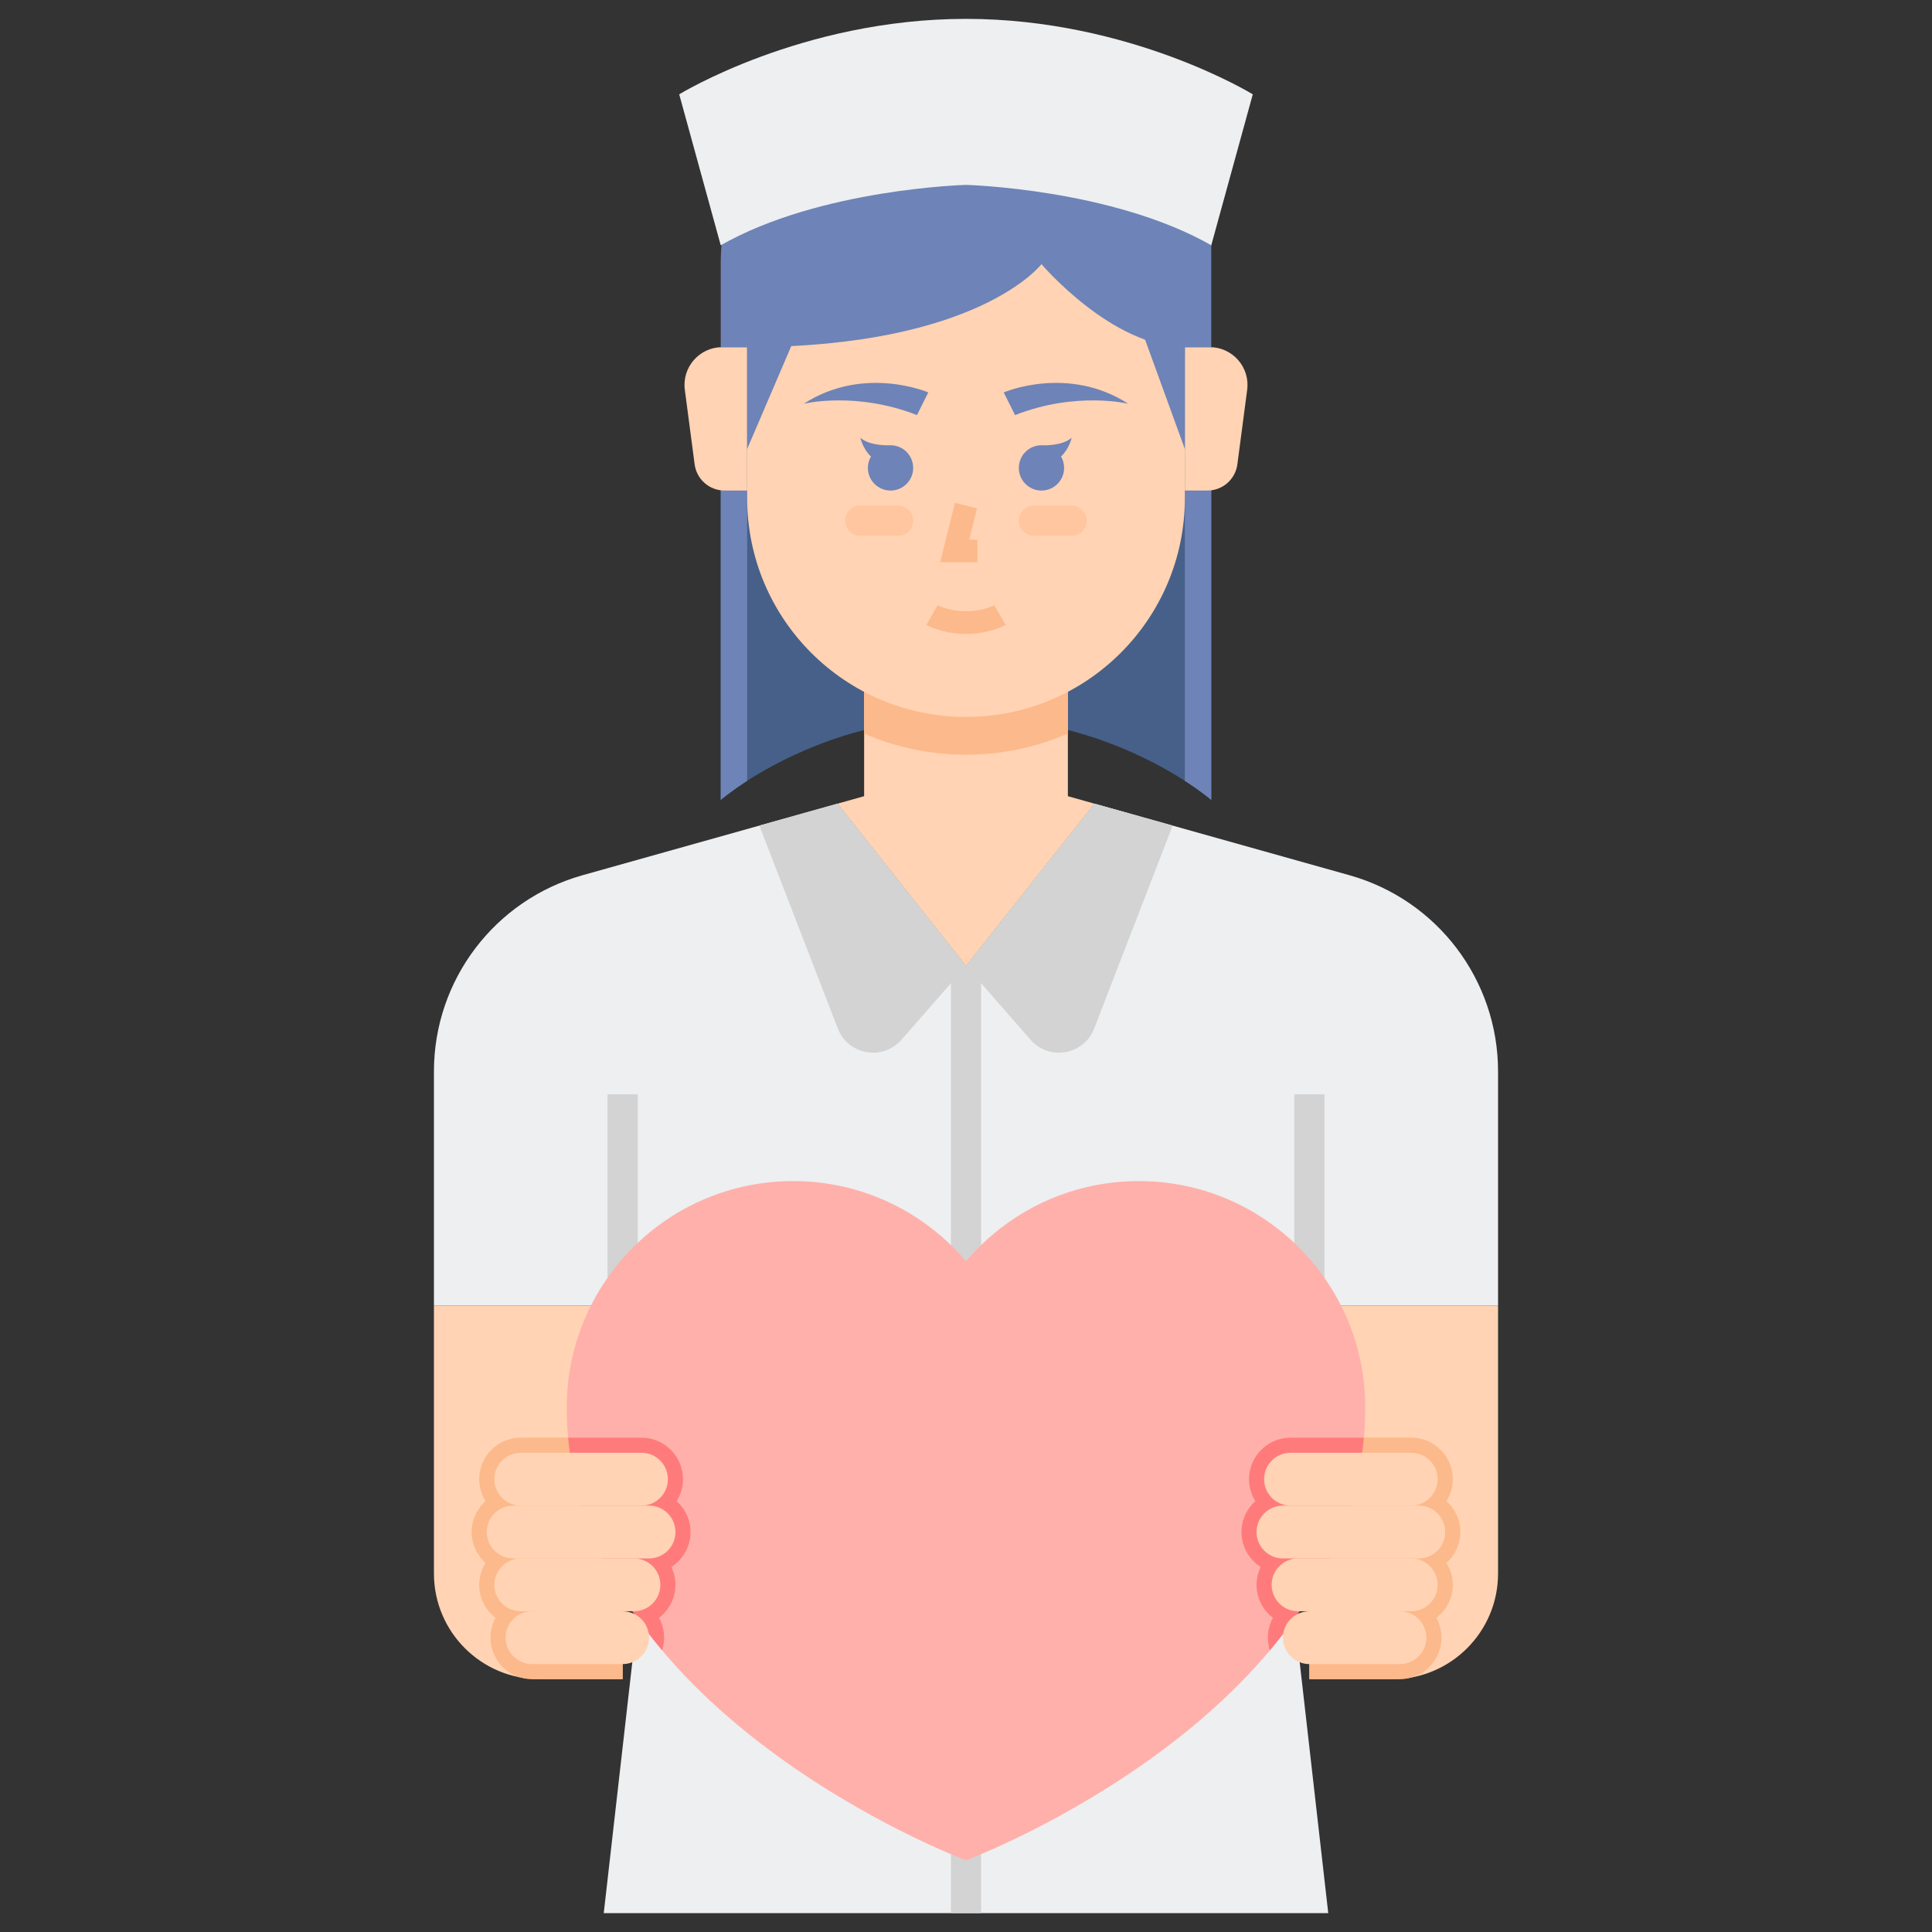 <?xml version="1.0" encoding="utf-8"?>
<!-- Generator: Adobe Illustrator 22.0.0, SVG Export Plug-In . SVG Version: 6.00 Build 0)  -->
<svg version="1.1" id="Layer_1" xmlns="http://www.w3.org/2000/svg" xmlns:xlink="http://www.w3.org/1999/xlink" x="0px" y="0px"
	 viewBox="0 0 512 512" style="enable-background:new 0 0 512 512;" xml:space="preserve">
<rect x="0" y="0" width="512" height="512" fill="#333333" stroke="none"/>
<style type="text/css">
	.st0{fill:#FF7B7B;}
	.st1{fill:#FFB236;}
	.st2{fill:#FFD3B3;}
	.st3{fill:#FCB98B;}
	.st4{fill:#6E83B7;}
	.st5{fill:#FFB0AA;}
	.st6{fill:#EDEFF1;}
	.st7{fill:#FFE352;}
	.st8{fill:#46BEE8;}
	.st9{fill:#9CE5FF;}
	.st10{fill:#80D6FB;}
	.st11{fill:#FFE67B;}
	.st12{fill:#F76161;}
	.st13{fill:#98CA69;}
	.st14{fill:#75AA40;}
	.st15{fill:#BFEA8C;}
	.st16{fill:#D3D3D3;}
	.st17{fill:#466089;}
	.st18{fill:#7C93BF;}
	.st19{fill:#FFC69F;}
	.st20{fill:#859CC1;}
	.st21{fill:#EFA470;}
	.st22{fill:#C1C1C1;}
	.st23{fill:#E2935D;}
	.st24{fill:#99E5FF;}
</style>
<g>
	<g>
		<g>
			<path class="st2" d="M347,346v99h22c15.464,0,28-12.536,28-28v-71H347z"/>
		</g>
	</g>
	<g>
		<g>
			<path class="st17" d="M321,94v118c0,0-25.167-22-65-22c-39.833,0-65,22-65,22V94H321z"/>
		</g>
	</g>
	<g>
		<g>
			<path class="st4" d="M198,206.932c-4.56,2.936-7,5.068-7,5.068v-83h7V206.932z"/>
		</g>
	</g>
	<g>
		<g>
			<path class="st4" d="M314,206.932c4.56,2.936,7,5.068,7,5.068v-83h-7V206.932z"/>
		</g>
	</g>
	<g>
		<g>
			<polygon class="st2" points="283,211 283,175 229,175 229,211 221.942,212.981 256,256 290.058,212.981 			"/>
		</g>
	</g>
	<g>
		<g>
			<path class="st2" d="M314,92h6.598c6.041,0,10.703,5.315,9.915,11.305l-2.597,19.739c-0.524,3.981-3.917,6.956-7.932,6.956H314
				V92z"/>
		</g>
	</g>
	<g>
		<g>
			<path class="st2" d="M198,92h-6.598c-6.041,0-10.703,5.315-9.915,11.305l2.597,19.739c0.524,3.981,3.917,6.956,7.932,6.956H198
				V92z"/>
		</g>
	</g>
	<g>
		<g>
			<path class="st3" d="M229,194.396c8.282,3.598,17.41,5.604,27,5.604s18.718-2.006,27-5.604V181h-54V194.396z"/>
		</g>
	</g>
	<g>
		<g>
			<path class="st2" d="M314,132c0,32.033-25.967,58-58,58s-58-25.967-58-58V56h116V132z"/>
		</g>
	</g>
	<g>
		<g>
			<path class="st4" d="M321,92V55c0-18.778-15.222-34-34-34h-3v0c-7.043-7.043-16.596-11-26.556-11H251c-33.137,0-60,26.863-60,60
				v22h7c61.333,0,78-22,78-22s18.667,22,38,22H321z"/>
		</g>
	</g>
	<g>
		<g>
			<polygon class="st4" points="198,119 210,91 198,91 			"/>
		</g>
	</g>
	<g>
		<g>
			<polygon class="st4" points="314,119 302,86 314,86 			"/>
		</g>
	</g>
	<g>
		<g>
			<polygon class="st3" points="259,149 249.157,149 253.09,133.272 258.91,134.728 256.843,143 259,143 			"/>
		</g>
	</g>
	<g>
		<g>
			<path class="st4" d="M266,104c0,0,16.939-7.347,33,3c0,0-13.75-3.375-30,3L266,104z"/>
		</g>
	</g>
	<g>
		<g>
			<path class="st4" d="M246,104c0,0-16.939-7.347-33,3c0,0,13.75-3.375,30,3L246,104z"/>
		</g>
	</g>
	<g>
		<g>
			<path class="st3" d="M256,168c-6.188,0-10.307-2.292-10.479-2.39l2.957-5.221c0.011,0.006,2.995,1.61,7.521,1.61
				c4.551,0,7.493-1.595,7.521-1.61l2.957,5.221C266.307,165.708,262.188,168,256,168z"/>
		</g>
	</g>
	<g>
		<g>
			<path class="st19" d="M284,142h-10c-2.209,0-4-1.791-4-4l0,0c0-2.209,1.791-4,4-4h10c2.209,0,4,1.791,4,4l0,0
				C288,140.209,286.209,142,284,142z"/>
		</g>
	</g>
	<g>
		<g>
			<path class="st19" d="M228,142h10c2.209,0,4-1.791,4-4l0,0c0-2.209-1.791-4-4-4h-10c-2.209,0-4,1.791-4,4l0,0
				C224,140.209,225.791,142,228,142z"/>
		</g>
	</g>
	<g>
		<g>
			<path class="st4" d="M236,118c-0.022,0-0.044,0.003-0.067,0.003c-0.62,0.028-5.516,0.18-7.933-2.003c0,0,0.619,2.919,2.817,4.987
				C230.301,121.874,230,122.901,230,124c0,3.314,2.686,6,6,6s6-2.686,6-6S239.314,118,236,118z"/>
		</g>
	</g>
	<g>
		<g>
			<path class="st4" d="M276,118c0.022,0,0.044,0.003,0.067,0.003c0.62,0.028,5.516,0.18,7.933-2.003c0,0-0.619,2.919-2.817,4.987
				c0.516,0.886,0.817,1.913,0.817,3.013c0,3.314-2.686,6-6,6s-6-2.686-6-6S272.686,118,276,118z"/>
		</g>
	</g>
	<g>
		<g>
			<path class="st3" d="M387,406c0-3.253-1.427-6.171-3.679-8.187c1.057-1.689,1.679-3.678,1.679-5.813c0-6.065-4.935-11-11-11h-27
				v64h24c6.065,0,11-4.935,11-11c0-1.905-0.488-3.698-1.344-5.263C383.29,426.726,385,423.563,385,420
				c0-2.135-0.622-4.124-1.679-5.813C385.573,412.171,387,409.253,387,406z"/>
		</g>
	</g>
	<g>
		<g>
			<path class="st2" d="M165,346v99h-22c-15.464,0-28-12.536-28-28v-71H165z"/>
		</g>
	</g>
	<g>
		<g>
			<path class="st3" d="M125,406c0-3.253,1.427-6.171,3.679-8.187C127.622,396.124,127,394.135,127,392c0-6.065,4.935-11,11-11h27
				v64h-24c-6.065,0-11-4.935-11-11c0-1.905,0.488-3.698,1.344-5.263C128.71,426.726,127,423.563,127,420
				c0-2.135,0.622-4.124,1.679-5.813C126.427,412.171,125,409.253,125,406z"/>
		</g>
	</g>
	<g>
		<g>
			<path class="st6" d="M397,346v-62.071c0-24.203-16.104-45.449-39.405-51.991L290.06,212.98L256,256l-34.06-43.02l-67.535,18.958
				C131.104,238.479,115,259.726,115,283.929V346h50v-14l9,52l-14,123h96h96l-14-123l9-52v14H397z"/>
		</g>
	</g>
	<g>
		<g>
			<rect x="252" y="256" class="st16" width="8" height="251"/>
		</g>
	</g>
	<g>
		<g>
			<rect x="343" y="290" class="st16" width="8" height="56"/>
		</g>
	</g>
	<g>
		<g>
			<rect x="161" y="290" class="st16" width="8" height="56"/>
		</g>
	</g>
	<g>
		<g>
			<path class="st5" d="M301.796,313.002c-18.363,0-34.79,8.259-45.796,21.254c-11.006-12.995-27.433-21.254-45.796-21.254
				c-33.137,0-60,26.863-60,60C150.204,453.504,256,493,256,493s105.796-39.496,105.796-119.998
				C361.796,339.865,334.933,313.002,301.796,313.002z"/>
		</g>
	</g>
	<g>
		<g>
			<path class="st0" d="M342,381c-6.065,0-11,4.935-11,11c0,2.135,0.622,4.124,1.679,5.813C330.427,399.829,329,402.747,329,406
				c0,3.889,2.034,7.305,5.088,9.261c-0.69,1.438-1.088,3.041-1.088,4.739c0,3.563,1.71,6.726,4.344,8.737
				C336.488,430.302,336,432.095,336,434c0,1.174,0.189,2.303,0.531,3.364c13.03-15.508,22.945-34.282,24.903-56.364H342z"/>
		</g>
	</g>
	<g>
		<g>
			<path class="st0" d="M170,381c6.065,0,11,4.935,11,11c0,2.135-0.622,4.124-1.679,5.813c2.252,2.016,3.679,4.934,3.679,8.187
				c0,3.889-2.034,7.305-5.088,9.261c0.69,1.438,1.088,3.041,1.088,4.739c0,3.563-1.71,6.726-4.344,8.737
				c0.856,1.564,1.344,3.357,1.344,5.263c0,1.174-0.189,2.303-0.531,3.364c-13.03-15.508-22.945-34.282-24.903-56.364H170z"/>
		</g>
	</g>
	<g>
		<g>
			<g>
				<path class="st2" d="M170,399h-32c-3.866,0-7-3.134-7-7l0,0c0-3.866,3.134-7,7-7h32c3.866,0,7,3.134,7,7l0,0
					C177,395.866,173.866,399,170,399z"/>
			</g>
		</g>
		<g>
			<g>
				<path class="st2" d="M168,427h-30c-3.866,0-7-3.134-7-7l0,0c0-3.866,3.134-7,7-7h30c3.866,0,7,3.134,7,7l0,0
					C175,423.866,171.866,427,168,427z"/>
			</g>
		</g>
		<g>
			<g>
				<path class="st2" d="M165,441h-24c-3.866,0-7-3.134-7-7l0,0c0-3.866,3.134-7,7-7h24c3.866,0,7,3.134,7,7l0,0
					C172,437.866,168.866,441,165,441z"/>
			</g>
		</g>
		<g>
			<g>
				<path class="st2" d="M172,413h-36c-3.866,0-7-3.134-7-7l0,0c0-3.866,3.134-7,7-7h36c3.866,0,7,3.134,7,7l0,0
					C179,409.866,175.866,413,172,413z"/>
			</g>
		</g>
	</g>
	<g>
		<g>
			<g>
				<path class="st2" d="M342,399h32c3.866,0,7-3.134,7-7l0,0c0-3.866-3.134-7-7-7h-32c-3.866,0-7,3.134-7,7l0,0
					C335,395.866,338.134,399,342,399z"/>
			</g>
		</g>
		<g>
			<g>
				<path class="st2" d="M344,427h30c3.866,0,7-3.134,7-7l0,0c0-3.866-3.134-7-7-7h-30c-3.866,0-7,3.134-7,7l0,0
					C337,423.866,340.134,427,344,427z"/>
			</g>
		</g>
		<g>
			<g>
				<path class="st2" d="M347,441h24c3.866,0,7-3.134,7-7l0,0c0-3.866-3.134-7-7-7h-24c-3.866,0-7,3.134-7,7l0,0
					C340,437.866,343.134,441,347,441z"/>
			</g>
		</g>
		<g>
			<g>
				<path class="st2" d="M340,413h36c3.866,0,7-3.134,7-7l0,0c0-3.866-3.134-7-7-7h-36c-3.866,0-7,3.134-7,7l0,0
					C333,409.866,336.134,413,340,413z"/>
			</g>
		</g>
	</g>
	<g>
		<g>
			<path class="st16" d="M238.889,275.555L256,256l-34.06-43.02l-20.701,5.811l20.797,53.786
				C224.748,279.589,233.938,281.214,238.889,275.555z"/>
		</g>
	</g>
	<g>
		<g>
			<path class="st16" d="M273.111,275.555L256,256l34.06-43.02l20.701,5.811l-20.797,53.786
				C287.252,279.589,278.062,281.214,273.111,275.555z"/>
		</g>
	</g>
	<g>
		<g>
			<path class="st6" d="M256,5c43.5,0,76,20,76,20l-11,40c-26.333-15-65-16-65-16s-38.667,1-65,16l-11-40C180,25,212.5,5,256,5z"/>
		</g>
	</g>
</g>
</svg>

